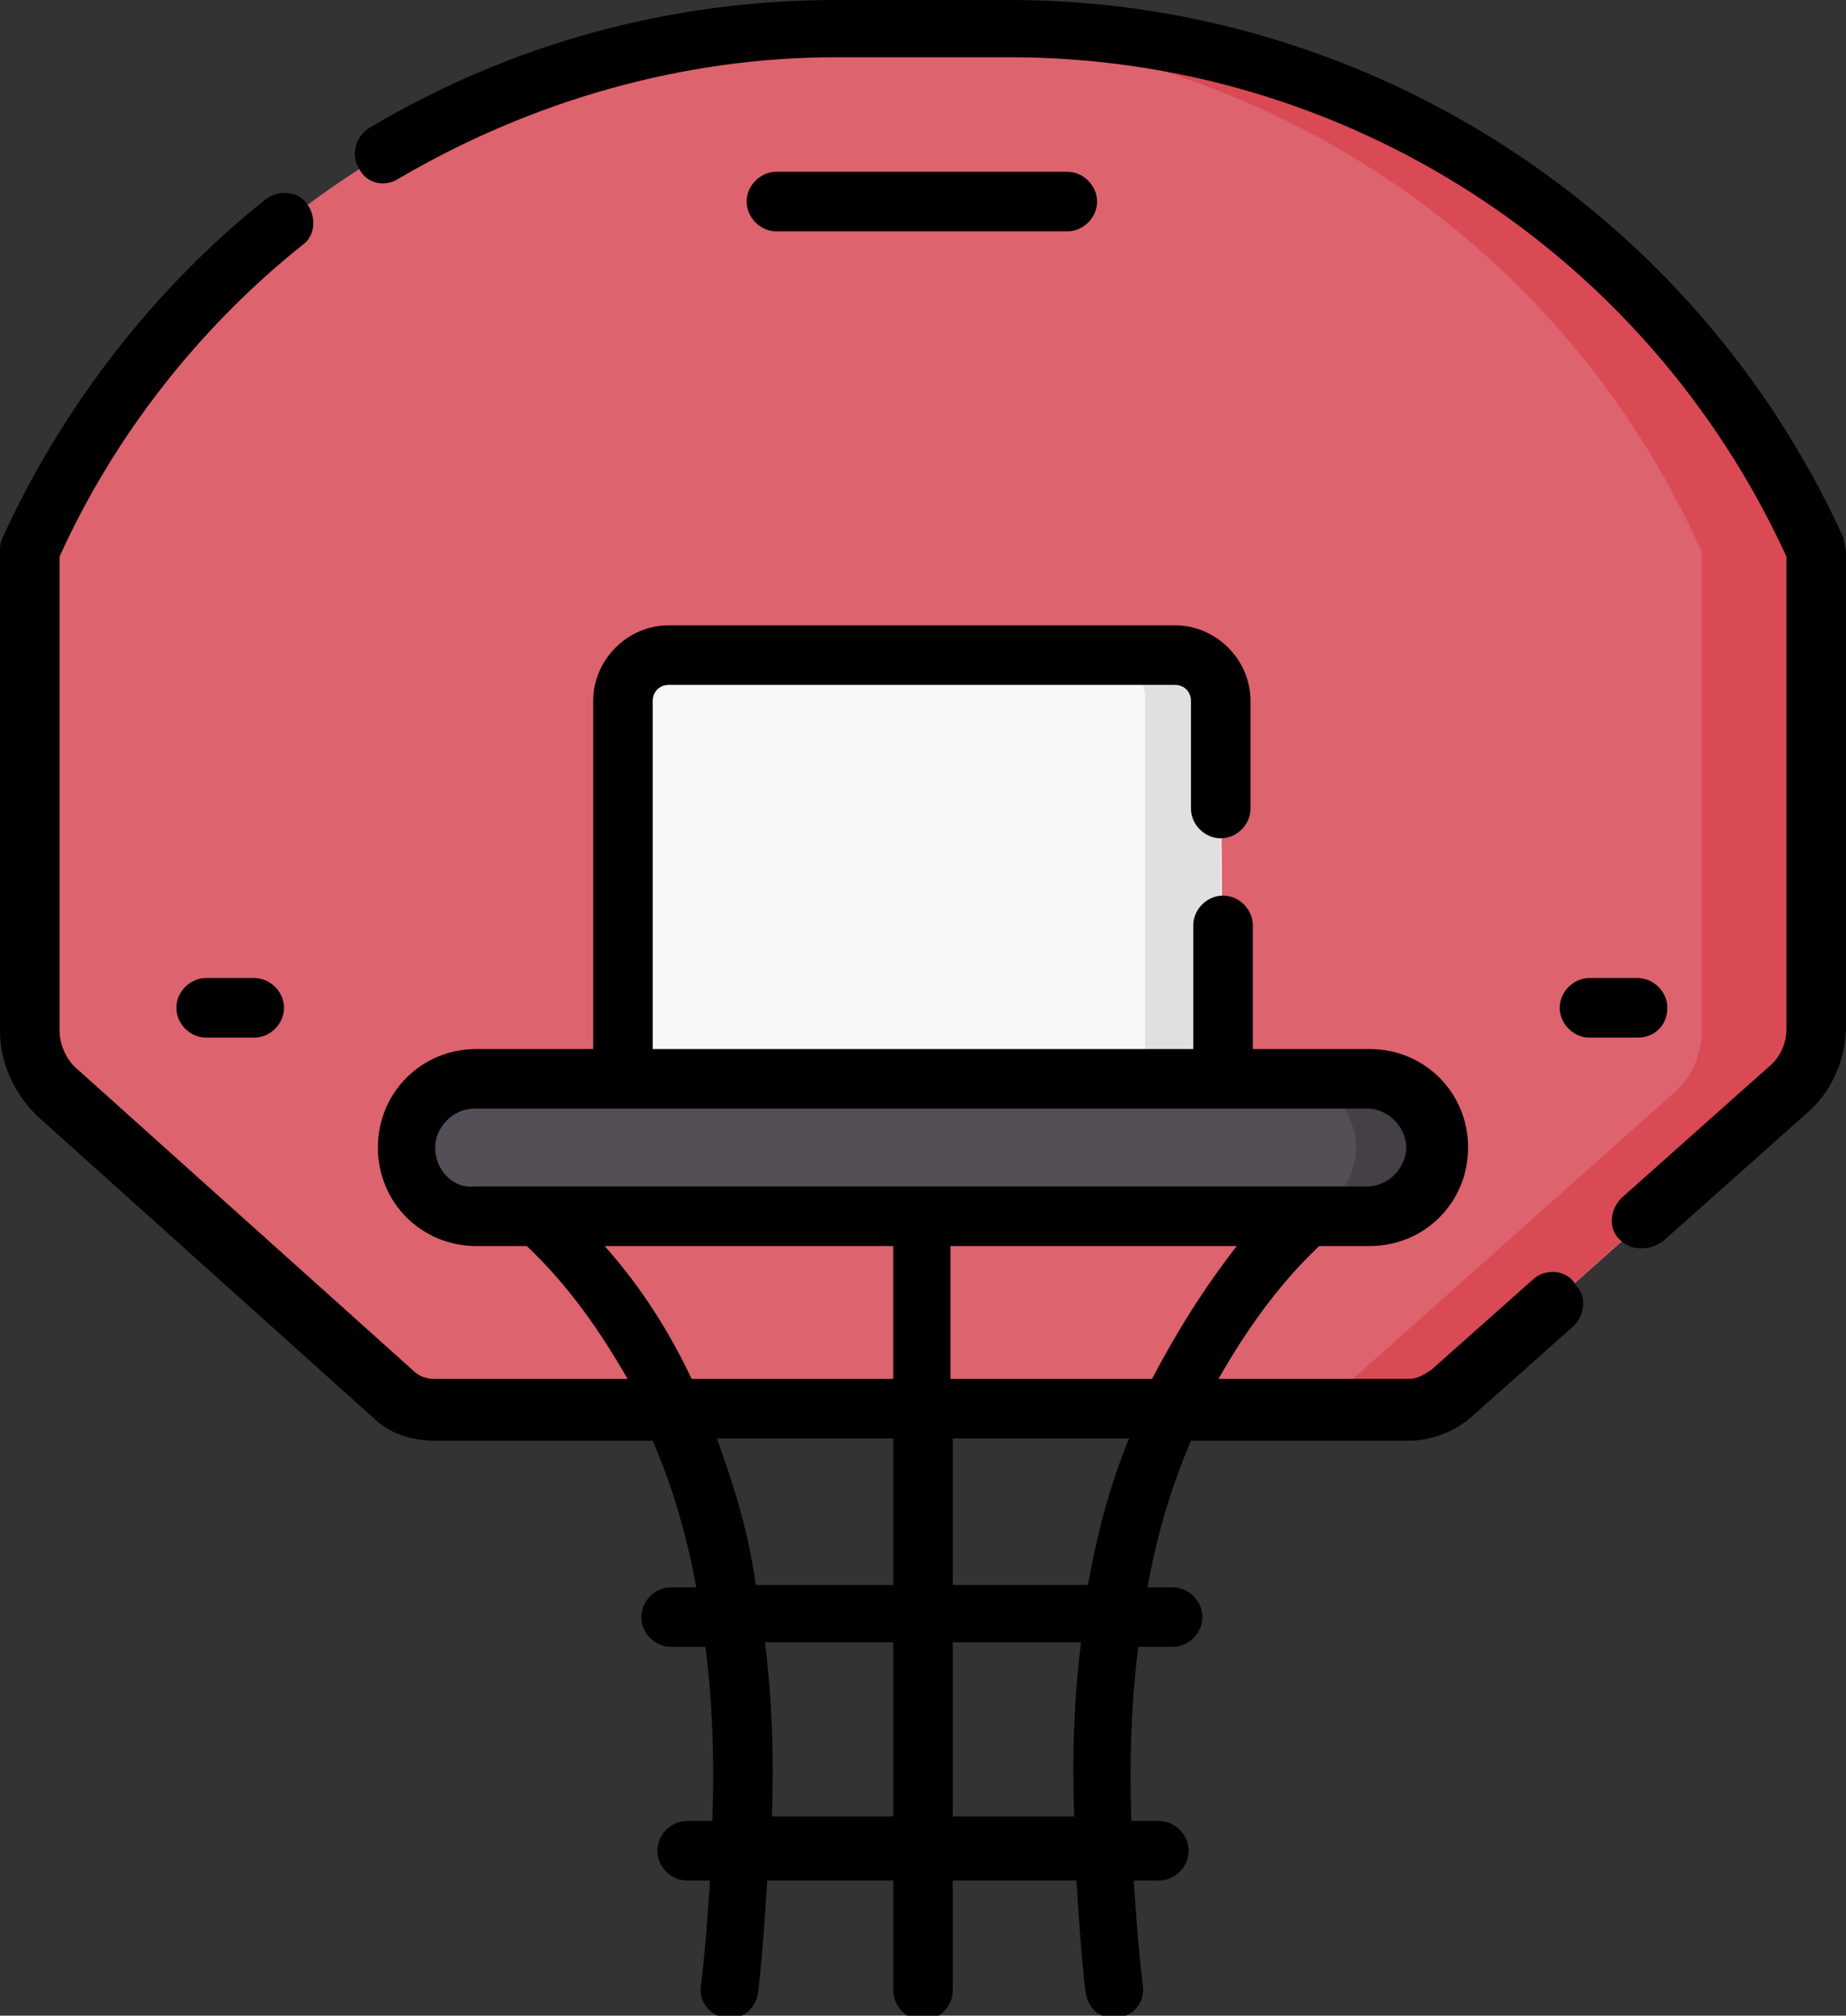 <svg version="1.1" id="Capa_1" xmlns="http://www.w3.org/2000/svg" x="0" y="0" viewBox="0 0 80.6 88" style="enable-background:new 0 0 80.6 88" xml:space="preserve"><rect x="0" y="0" width="80.6" height="88" fill="#333333" stroke="none"/><path d="M79.3 24.1V45c0 1-.4 2-1.2 2.7L63.4 60.8c-.5.5-1.2.7-1.9.7H19c-.7 0-1.3-.3-1.9-.7L2.5 47.6c-.8-.7-1.2-1.7-1.2-2.7V24.1c6.2-13.9 20-22.8 35.2-22.8h7.6c15.2 0 28.9 8.9 35.2 22.8z" style="fill:#DD636E"/><path d="M79.3 24.1C73 10.2 59.3 1.3 44.1 1.3h-5c15.2 0 29 8.9 35.2 22.8V45c0 1-.4 2-1.2 2.7L58.4 60.8c-.5.5-1.2.7-1.9.7h5c.7 0 1.3-.3 1.9-.7l14.7-13.2c.8-.7 1.2-1.7 1.2-2.7V24.1z" style="fill:#DA4A54"/><path d="M53.4 47.1H27.2V30.6c0-1.1.9-2 2-2h22.1c1.1 0 2 .9 2 2l.1 16.5z" style="fill:#F9F6F9"/><path d="M51.3 28.5H48c1.1 0 2 .9 2 2V47h3.3V30.6c.1-1.1-.8-2.1-2-2.1z" style="fill:#E2DFE2"/><path d="M59.8 47.1h-39c-1.7 0-3 1.3-3 3s1.3 3 3 3h39c1.7 0 3-1.3 3-3 0-1.6-1.3-3-3-3z" style="fill:#544F57"/><path d="M59.8 47.1h-3.6c1.7 0 3 1.3 3 3s-1.3 3-3 3h3.6c1.7 0 3-1.3 3-3 0-1.6-1.3-3-3-3z" style="fill:#454045"/><path d="M9 42.7c-.7 0-1.3.6-1.3 1.3s.6 1.3 1.3 1.3h2.1c.7 0 1.3-.6 1.3-1.3s-.6-1.3-1.3-1.3H9zM72.8 44c0-.7-.6-1.3-1.3-1.3h-2.1c-.7 0-1.3.6-1.3 1.3s.6 1.3 1.3 1.3h2.1c.8 0 1.3-.6 1.3-1.3zM46.6 10.1c.7 0 1.3-.6 1.3-1.3 0-.7-.6-1.3-1.3-1.3H33.9c-.7 0-1.3.6-1.3 1.3 0 .7.6 1.3 1.3 1.3h12.7z"/><path d="M80.5 23.5C74 9.2 59.7 0 44.1 0h-7.6c-7.2 0-14.2 1.9-20.4 5.6-.6.4-.8 1.2-.4 1.8.3.6 1.1.8 1.7.4 5.8-3.4 12.4-5.3 19.1-5.3h7.6C58.7 2.5 71.9 11 78 24.3v20.6c0 .7-.3 1.3-.8 1.7l-6.4 5.7c-.5.5-.6 1.3-.1 1.8.3.3.6.4 1 .4.3 0 .6-.1.9-.3l6.4-5.7c1-.9 1.6-2.3 1.6-3.7V24.1c0-.2-.1-.4-.1-.6z"/><path d="M67 55.8l-4.5 4c-.3.2-.6.4-1 .4h-8.3c1.2-2.1 2.6-4.1 4.4-5.8h2.2c2.4 0 4.3-1.9 4.3-4.3s-1.9-4.3-4.3-4.3h-5.1v-5.4c0-.7-.6-1.3-1.3-1.3s-1.3.6-1.3 1.3v5.4H28.5V30.6c0-.4.3-.7.7-.7h22.1c.4 0 .7.3.7.7v4.7c0 .7.6 1.3 1.3 1.3s1.3-.6 1.3-1.3v-4.7c0-1.8-1.5-3.3-3.3-3.3H29.2c-1.8 0-3.3 1.5-3.3 3.3v15.2h-5.1c-2.4 0-4.3 1.9-4.3 4.3s1.9 4.3 4.3 4.3H23c1.8 1.7 3.2 3.7 4.4 5.8H19c-.4 0-.7-.1-1-.4L3.4 46.7c-.5-.4-.8-1.1-.8-1.7V24.3C5 19 8.7 14.3 13.2 10.7c.6-.4.6-1.3.2-1.8-.4-.6-1.3-.6-1.8-.2C6.7 12.6 2.7 17.8.1 23.5c-.1.2-.1.4-.1.6V45c0 1.4.6 2.7 1.6 3.7l14.7 13.2c.7.7 1.7 1 2.7 1h9.5c.9 2.1 1.5 4.2 1.9 6.4h-1.1c-.7 0-1.3.6-1.3 1.3s.6 1.3 1.3 1.3h1.5c.3 2.3.4 4.9.3 7.6H30c-.7 0-1.3.6-1.3 1.3s.6 1.3 1.3 1.3h1c-.1 1.5-.2 3-.4 4.6-.1.7.4 1.3 1.1 1.4.7.1 1.3-.4 1.4-1.1.2-1.7.3-3.4.4-4.9H39v4.8c0 .7.6 1.3 1.3 1.3.7 0 1.3-.6 1.3-1.3v-4.8H47c.1 1.6.2 3.2.4 4.9.1.7.7 1.2 1.4 1.1.7-.1 1.2-.7 1.1-1.4-.2-1.6-.3-3.2-.4-4.6h1.1c.7 0 1.3-.6 1.3-1.3s-.6-1.3-1.3-1.3h-1.2c-.1-2.7 0-5.2.3-7.6h1.5c.7 0 1.3-.6 1.3-1.3s-.6-1.3-1.3-1.3h-1.1c.4-2.2 1-4.3 1.9-6.4h9.5c1 0 2-.4 2.7-1l4.5-4c.5-.5.6-1.3.1-1.8-.4-.7-1.3-.7-1.8-.3zm-16.7 4.4h-8.8v-5.8H54c-1.4 1.8-2.6 3.7-3.7 5.8zM19 50.1c0-.9.8-1.7 1.7-1.7h39c.9 0 1.7.8 1.7 1.7 0 .9-.8 1.7-1.7 1.7h-39c-.9.1-1.7-.7-1.7-1.7zm7.4 4.3H39v5.8h-8.8c-1-2.1-2.2-4-3.8-5.8zm4.9 8.4H39v6.4h-6c-.3-2.2-.9-4.2-1.7-6.4zm2.4 16.5c.1-2.7 0-5.2-.3-7.6H39v7.6h-5.3zm13.2 0h-5.3v-7.6h5.6c-.3 2.4-.4 4.9-.3 7.6zm.6-10.1h-5.9v-6.4h7.7c-.9 2.2-1.4 4.2-1.8 6.4z"/></svg>